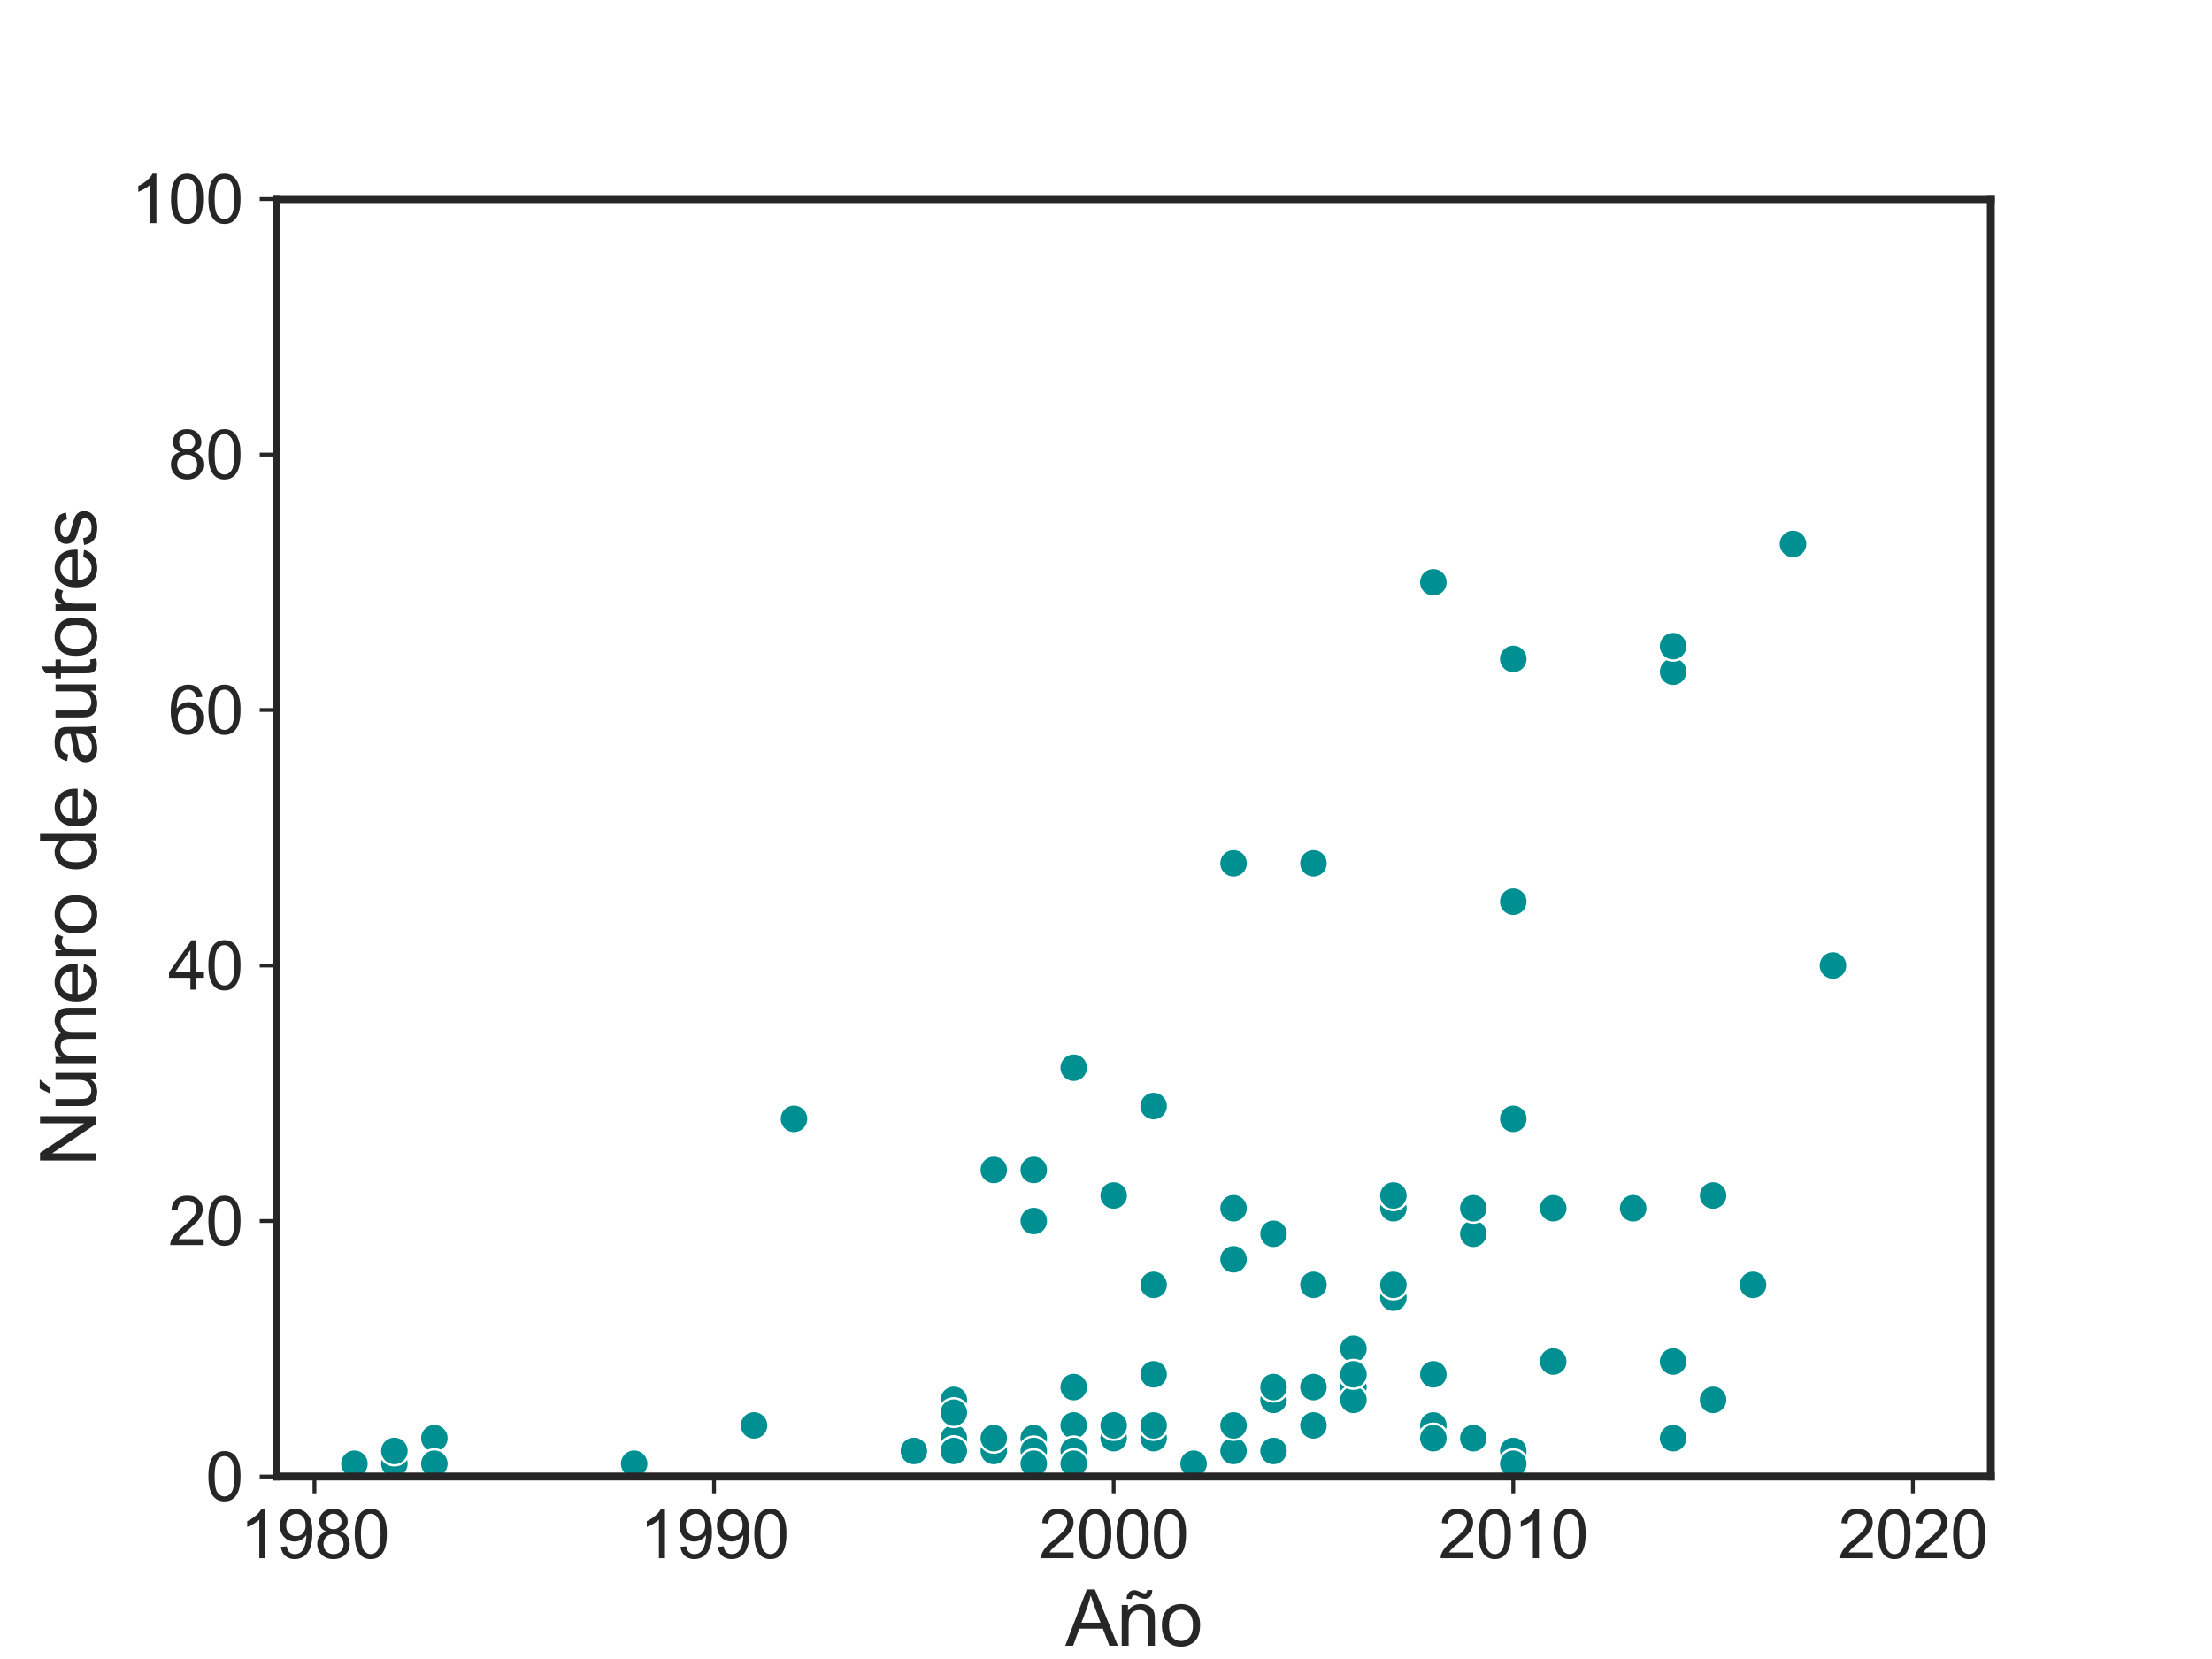 <?xml version="1.0" encoding="utf-8" standalone="no"?>
<!DOCTYPE svg PUBLIC "-//W3C//DTD SVG 1.1//EN"
  "http://www.w3.org/Graphics/SVG/1.1/DTD/svg11.dtd">
<svg xmlns:xlink="http://www.w3.org/1999/xlink" width="460.8pt" height="345.6pt" viewBox="0 0 460.8 345.6" xmlns="http://www.w3.org/2000/svg" version="1.1">
 <defs>
  <style type="text/css">*{stroke-linejoin: round; stroke-linecap: butt}</style>
 </defs>
 <g id="figure_1">
  <g id="patch_1">
   <path d="M 0 345.6 
L 460.8 345.6 
L 460.8 0 
L 0 0 
z
" style="fill: #ffffff"/>
  </g>
  <g id="axes_1">
   <g id="patch_2">
    <path d="M 57.6 307.584 
L 414.72 307.584 
L 414.72 41.472 
L 57.6 41.472 
z
" style="fill: #ffffff"/>
   </g>
   <g id="matplotlib.axis_1">
    <g id="xtick_1">
     <g id="line2d_1">
      <defs>
       <path id="m511fa99cec" d="M 0 0 
L 0 3.5 
" style="stroke: #262626; stroke-width: 0.8"/>
      </defs>
      <g>
       <use xlink:href="#m511fa99cec" x="65.508" y="307.584" style="fill: #262626; stroke: #262626; stroke-width: 0.8"/>
      </g>
     </g>
     <g id="text_1">
      <!-- 1980 -->
      <g style="fill: #262626" transform="translate(49.938 324.605) scale(0.14 -0.14)">
       <defs>
        <path id="ArialMT-31" d="M 2384 0 
L 1822 0 
L 1822 3584 
Q 1619 3391 1289 3197 
Q 959 3003 697 2906 
L 697 3450 
Q 1169 3672 1522 3987 
Q 1875 4303 2022 4600 
L 2384 4600 
L 2384 0 
z
" transform="scale(0.016)"/>
        <path id="ArialMT-39" d="M 350 1059 
L 891 1109 
Q 959 728 1153 556 
Q 1347 384 1650 384 
Q 1909 384 2104 503 
Q 2300 622 2425 820 
Q 2550 1019 2634 1356 
Q 2719 1694 2719 2044 
Q 2719 2081 2716 2156 
Q 2547 1888 2255 1720 
Q 1963 1553 1622 1553 
Q 1053 1553 659 1965 
Q 266 2378 266 3053 
Q 266 3750 677 4175 
Q 1088 4600 1706 4600 
Q 2153 4600 2523 4359 
Q 2894 4119 3086 3673 
Q 3278 3228 3278 2384 
Q 3278 1506 3087 986 
Q 2897 466 2520 194 
Q 2144 -78 1638 -78 
Q 1100 -78 759 220 
Q 419 519 350 1059 
z
M 2653 3081 
Q 2653 3566 2395 3850 
Q 2138 4134 1775 4134 
Q 1400 4134 1122 3828 
Q 844 3522 844 3034 
Q 844 2597 1108 2323 
Q 1372 2050 1759 2050 
Q 2150 2050 2401 2323 
Q 2653 2597 2653 3081 
z
" transform="scale(0.016)"/>
        <path id="ArialMT-38" d="M 1131 2484 
Q 781 2613 612 2850 
Q 444 3088 444 3419 
Q 444 3919 803 4259 
Q 1163 4600 1759 4600 
Q 2359 4600 2725 4251 
Q 3091 3903 3091 3403 
Q 3091 3084 2923 2848 
Q 2756 2613 2416 2484 
Q 2838 2347 3058 2040 
Q 3278 1734 3278 1309 
Q 3278 722 2862 322 
Q 2447 -78 1769 -78 
Q 1091 -78 675 323 
Q 259 725 259 1325 
Q 259 1772 486 2073 
Q 713 2375 1131 2484 
z
M 1019 3438 
Q 1019 3113 1228 2906 
Q 1438 2700 1772 2700 
Q 2097 2700 2305 2904 
Q 2513 3109 2513 3406 
Q 2513 3716 2298 3927 
Q 2084 4138 1766 4138 
Q 1444 4138 1231 3931 
Q 1019 3725 1019 3438 
z
M 838 1322 
Q 838 1081 952 856 
Q 1066 631 1291 507 
Q 1516 384 1775 384 
Q 2178 384 2440 643 
Q 2703 903 2703 1303 
Q 2703 1709 2433 1975 
Q 2163 2241 1756 2241 
Q 1359 2241 1098 1978 
Q 838 1716 838 1322 
z
" transform="scale(0.016)"/>
        <path id="ArialMT-30" d="M 266 2259 
Q 266 3072 433 3567 
Q 600 4063 929 4331 
Q 1259 4600 1759 4600 
Q 2128 4600 2406 4451 
Q 2684 4303 2865 4023 
Q 3047 3744 3150 3342 
Q 3253 2941 3253 2259 
Q 3253 1453 3087 958 
Q 2922 463 2592 192 
Q 2263 -78 1759 -78 
Q 1097 -78 719 397 
Q 266 969 266 2259 
z
M 844 2259 
Q 844 1131 1108 757 
Q 1372 384 1759 384 
Q 2147 384 2411 759 
Q 2675 1134 2675 2259 
Q 2675 3391 2411 3762 
Q 2147 4134 1753 4134 
Q 1366 4134 1134 3806 
Q 844 3388 844 2259 
z
" transform="scale(0.016)"/>
       </defs>
       <use xlink:href="#ArialMT-31"/>
       <use xlink:href="#ArialMT-39" x="55.615"/>
       <use xlink:href="#ArialMT-38" x="111.23"/>
       <use xlink:href="#ArialMT-30" x="166.846"/>
      </g>
     </g>
    </g>
    <g id="xtick_2">
     <g id="line2d_2">
      <g>
       <use xlink:href="#m511fa99cec" x="148.753" y="307.584" style="fill: #262626; stroke: #262626; stroke-width: 0.8"/>
      </g>
     </g>
     <g id="text_2">
      <!-- 1990 -->
      <g style="fill: #262626" transform="translate(133.182 324.605) scale(0.14 -0.14)">
       <use xlink:href="#ArialMT-31"/>
       <use xlink:href="#ArialMT-39" x="55.615"/>
       <use xlink:href="#ArialMT-39" x="111.23"/>
       <use xlink:href="#ArialMT-30" x="166.846"/>
      </g>
     </g>
    </g>
    <g id="xtick_3">
     <g id="line2d_3">
      <g>
       <use xlink:href="#m511fa99cec" x="231.998" y="307.584" style="fill: #262626; stroke: #262626; stroke-width: 0.8"/>
      </g>
     </g>
     <g id="text_3">
      <!-- 2000 -->
      <g style="fill: #262626" transform="translate(216.427 324.605) scale(0.14 -0.14)">
       <defs>
        <path id="ArialMT-32" d="M 3222 541 
L 3222 0 
L 194 0 
Q 188 203 259 391 
Q 375 700 629 1000 
Q 884 1300 1366 1694 
Q 2113 2306 2375 2664 
Q 2638 3022 2638 3341 
Q 2638 3675 2398 3904 
Q 2159 4134 1775 4134 
Q 1369 4134 1125 3890 
Q 881 3647 878 3216 
L 300 3275 
Q 359 3922 746 4261 
Q 1134 4600 1788 4600 
Q 2447 4600 2831 4234 
Q 3216 3869 3216 3328 
Q 3216 3053 3103 2787 
Q 2991 2522 2730 2228 
Q 2469 1934 1863 1422 
Q 1356 997 1212 845 
Q 1069 694 975 541 
L 3222 541 
z
" transform="scale(0.016)"/>
       </defs>
       <use xlink:href="#ArialMT-32"/>
       <use xlink:href="#ArialMT-30" x="55.615"/>
       <use xlink:href="#ArialMT-30" x="111.23"/>
       <use xlink:href="#ArialMT-30" x="166.846"/>
      </g>
     </g>
    </g>
    <g id="xtick_4">
     <g id="line2d_4">
      <g>
       <use xlink:href="#m511fa99cec" x="315.243" y="307.584" style="fill: #262626; stroke: #262626; stroke-width: 0.8"/>
      </g>
     </g>
     <g id="text_4">
      <!-- 2010 -->
      <g style="fill: #262626" transform="translate(299.672 324.605) scale(0.14 -0.14)">
       <use xlink:href="#ArialMT-32"/>
       <use xlink:href="#ArialMT-30" x="55.615"/>
       <use xlink:href="#ArialMT-31" x="111.23"/>
       <use xlink:href="#ArialMT-30" x="166.846"/>
      </g>
     </g>
    </g>
    <g id="xtick_5">
     <g id="line2d_5">
      <g>
       <use xlink:href="#m511fa99cec" x="398.487" y="307.584" style="fill: #262626; stroke: #262626; stroke-width: 0.8"/>
      </g>
     </g>
     <g id="text_5">
      <!-- 2020 -->
      <g style="fill: #262626" transform="translate(382.917 324.605) scale(0.14 -0.14)">
       <use xlink:href="#ArialMT-32"/>
       <use xlink:href="#ArialMT-30" x="55.615"/>
       <use xlink:href="#ArialMT-32" x="111.23"/>
       <use xlink:href="#ArialMT-30" x="166.846"/>
      </g>
     </g>
    </g>
    <g id="text_6">
     <!-- Año -->
     <g style="fill: #262626" transform="translate(221.926 342.84) scale(0.16 -0.16)">
      <defs>
       <path id="ArialMT-41" d="M -9 0 
L 1750 4581 
L 2403 4581 
L 4278 0 
L 3588 0 
L 3053 1388 
L 1138 1388 
L 634 0 
L -9 0 
z
M 1313 1881 
L 2866 1881 
L 2388 3150 
Q 2169 3728 2063 4100 
Q 1975 3659 1816 3225 
L 1313 1881 
z
" transform="scale(0.016)"/>
       <path id="ArialMT-f1" d="M 422 0 
L 422 3319 
L 928 3319 
L 928 2847 
Q 1294 3394 1984 3394 
Q 2284 3394 2536 3286 
Q 2788 3178 2913 3003 
Q 3038 2828 3088 2588 
Q 3119 2431 3119 2041 
L 3119 0 
L 2556 0 
L 2556 2019 
Q 2556 2363 2490 2533 
Q 2425 2703 2258 2804 
Q 2091 2906 1866 2906 
Q 1506 2906 1245 2678 
Q 984 2450 984 1813 
L 984 0 
L 422 0 
z
M 819 3809 
Q 816 4134 997 4328 
Q 1175 4522 1453 4522 
Q 1647 4522 1981 4353 
Q 2166 4259 2275 4259 
Q 2375 4259 2428 4314 
Q 2481 4369 2503 4531 
L 2909 4531 
Q 2900 4175 2729 3997 
Q 2559 3819 2297 3819 
Q 2100 3819 1778 3994 
Q 1569 4106 1472 4106 
Q 1366 4106 1300 4031 
Q 1231 3956 1234 3809 
L 819 3809 
z
" transform="scale(0.016)"/>
       <path id="ArialMT-6f" d="M 213 1659 
Q 213 2581 725 3025 
Q 1153 3394 1769 3394 
Q 2453 3394 2887 2945 
Q 3322 2497 3322 1706 
Q 3322 1066 3130 698 
Q 2938 331 2570 128 
Q 2203 -75 1769 -75 
Q 1072 -75 642 372 
Q 213 819 213 1659 
z
M 791 1659 
Q 791 1022 1069 705 
Q 1347 388 1769 388 
Q 2188 388 2466 706 
Q 2744 1025 2744 1678 
Q 2744 2294 2464 2611 
Q 2184 2928 1769 2928 
Q 1347 2928 1069 2612 
Q 791 2297 791 1659 
z
" transform="scale(0.016)"/>
      </defs>
      <use xlink:href="#ArialMT-41"/>
      <use xlink:href="#ArialMT-f1" x="66.699"/>
      <use xlink:href="#ArialMT-6f" x="122.314"/>
     </g>
    </g>
   </g>
   <g id="matplotlib.axis_2">
    <g id="ytick_1">
     <g id="line2d_6">
      <defs>
       <path id="m95cd0a6a01" d="M 0 0 
L -3.5 0 
" style="stroke: #262626; stroke-width: 0.8"/>
      </defs>
      <g>
       <use xlink:href="#m95cd0a6a01" x="57.6" y="307.584" style="fill: #262626; stroke: #262626; stroke-width: 0.8"/>
      </g>
     </g>
     <g id="text_7">
      <!-- 0 -->
      <g style="fill: #262626" transform="translate(42.815 312.594) scale(0.14 -0.14)">
       <use xlink:href="#ArialMT-30"/>
      </g>
     </g>
    </g>
    <g id="ytick_2">
     <g id="line2d_7">
      <g>
       <use xlink:href="#m95cd0a6a01" x="57.6" y="254.362" style="fill: #262626; stroke: #262626; stroke-width: 0.8"/>
      </g>
     </g>
     <g id="text_8">
      <!-- 20 -->
      <g style="fill: #262626" transform="translate(35.029 259.372) scale(0.14 -0.14)">
       <use xlink:href="#ArialMT-32"/>
       <use xlink:href="#ArialMT-30" x="55.615"/>
      </g>
     </g>
    </g>
    <g id="ytick_3">
     <g id="line2d_8">
      <g>
       <use xlink:href="#m95cd0a6a01" x="57.6" y="201.139" style="fill: #262626; stroke: #262626; stroke-width: 0.8"/>
      </g>
     </g>
     <g id="text_9">
      <!-- 40 -->
      <g style="fill: #262626" transform="translate(35.029 206.15) scale(0.14 -0.14)">
       <defs>
        <path id="ArialMT-34" d="M 2069 0 
L 2069 1097 
L 81 1097 
L 81 1613 
L 2172 4581 
L 2631 4581 
L 2631 1613 
L 3250 1613 
L 3250 1097 
L 2631 1097 
L 2631 0 
L 2069 0 
z
M 2069 1613 
L 2069 3678 
L 634 1613 
L 2069 1613 
z
" transform="scale(0.016)"/>
       </defs>
       <use xlink:href="#ArialMT-34"/>
       <use xlink:href="#ArialMT-30" x="55.615"/>
      </g>
     </g>
    </g>
    <g id="ytick_4">
     <g id="line2d_9">
      <g>
       <use xlink:href="#m95cd0a6a01" x="57.6" y="147.917" style="fill: #262626; stroke: #262626; stroke-width: 0.8"/>
      </g>
     </g>
     <g id="text_10">
      <!-- 60 -->
      <g style="fill: #262626" transform="translate(35.029 152.927) scale(0.14 -0.14)">
       <defs>
        <path id="ArialMT-36" d="M 3184 3459 
L 2625 3416 
Q 2550 3747 2413 3897 
Q 2184 4138 1850 4138 
Q 1581 4138 1378 3988 
Q 1113 3794 959 3422 
Q 806 3050 800 2363 
Q 1003 2672 1297 2822 
Q 1591 2972 1913 2972 
Q 2475 2972 2870 2558 
Q 3266 2144 3266 1488 
Q 3266 1056 3080 686 
Q 2894 316 2569 119 
Q 2244 -78 1831 -78 
Q 1128 -78 684 439 
Q 241 956 241 2144 
Q 241 3472 731 4075 
Q 1159 4600 1884 4600 
Q 2425 4600 2770 4297 
Q 3116 3994 3184 3459 
z
M 888 1484 
Q 888 1194 1011 928 
Q 1134 663 1356 523 
Q 1578 384 1822 384 
Q 2178 384 2434 671 
Q 2691 959 2691 1453 
Q 2691 1928 2437 2201 
Q 2184 2475 1800 2475 
Q 1419 2475 1153 2201 
Q 888 1928 888 1484 
z
" transform="scale(0.016)"/>
       </defs>
       <use xlink:href="#ArialMT-36"/>
       <use xlink:href="#ArialMT-30" x="55.615"/>
      </g>
     </g>
    </g>
    <g id="ytick_5">
     <g id="line2d_10">
      <g>
       <use xlink:href="#m95cd0a6a01" x="57.6" y="94.694" style="fill: #262626; stroke: #262626; stroke-width: 0.8"/>
      </g>
     </g>
     <g id="text_11">
      <!-- 80 -->
      <g style="fill: #262626" transform="translate(35.029 99.705) scale(0.14 -0.14)">
       <use xlink:href="#ArialMT-38"/>
       <use xlink:href="#ArialMT-30" x="55.615"/>
      </g>
     </g>
    </g>
    <g id="ytick_6">
     <g id="line2d_11">
      <g>
       <use xlink:href="#m95cd0a6a01" x="57.6" y="41.472" style="fill: #262626; stroke: #262626; stroke-width: 0.8"/>
      </g>
     </g>
     <g id="text_12">
      <!-- 100 -->
      <g style="fill: #262626" transform="translate(27.244 46.482) scale(0.14 -0.14)">
       <use xlink:href="#ArialMT-31"/>
       <use xlink:href="#ArialMT-30" x="55.615"/>
       <use xlink:href="#ArialMT-30" x="111.23"/>
      </g>
     </g>
    </g>
    <g id="text_13">
     <!-- Número de autores -->
     <g style="fill: #262626" transform="translate(20.064 243.003) rotate(-90) scale(0.16 -0.16)">
      <defs>
       <path id="ArialMT-4e" d="M 488 0 
L 488 4581 
L 1109 4581 
L 3516 984 
L 3516 4581 
L 4097 4581 
L 4097 0 
L 3475 0 
L 1069 3600 
L 1069 0 
L 488 0 
z
" transform="scale(0.016)"/>
       <path id="ArialMT-fa" d="M 2597 0 
L 2597 488 
Q 2209 -75 1544 -75 
Q 1250 -75 995 37 
Q 741 150 617 320 
Q 494 491 444 738 
Q 409 903 409 1263 
L 409 3319 
L 972 3319 
L 972 1478 
Q 972 1038 1006 884 
Q 1059 663 1231 536 
Q 1403 409 1656 409 
Q 1909 409 2131 539 
Q 2353 669 2445 892 
Q 2538 1116 2538 1541 
L 2538 3319 
L 3100 3319 
L 3100 0 
L 2597 0 
z
M 1416 3731 
L 1831 4606 
L 2569 4606 
L 1881 3731 
L 1416 3731 
z
" transform="scale(0.016)"/>
       <path id="ArialMT-6d" d="M 422 0 
L 422 3319 
L 925 3319 
L 925 2853 
Q 1081 3097 1340 3245 
Q 1600 3394 1931 3394 
Q 2300 3394 2536 3241 
Q 2772 3088 2869 2813 
Q 3263 3394 3894 3394 
Q 4388 3394 4653 3120 
Q 4919 2847 4919 2278 
L 4919 0 
L 4359 0 
L 4359 2091 
Q 4359 2428 4304 2576 
Q 4250 2725 4106 2815 
Q 3963 2906 3769 2906 
Q 3419 2906 3187 2673 
Q 2956 2441 2956 1928 
L 2956 0 
L 2394 0 
L 2394 2156 
Q 2394 2531 2256 2718 
Q 2119 2906 1806 2906 
Q 1569 2906 1367 2781 
Q 1166 2656 1075 2415 
Q 984 2175 984 1722 
L 984 0 
L 422 0 
z
" transform="scale(0.016)"/>
       <path id="ArialMT-65" d="M 2694 1069 
L 3275 997 
Q 3138 488 2766 206 
Q 2394 -75 1816 -75 
Q 1088 -75 661 373 
Q 234 822 234 1631 
Q 234 2469 665 2931 
Q 1097 3394 1784 3394 
Q 2450 3394 2872 2941 
Q 3294 2488 3294 1666 
Q 3294 1616 3291 1516 
L 816 1516 
Q 847 969 1125 678 
Q 1403 388 1819 388 
Q 2128 388 2347 550 
Q 2566 713 2694 1069 
z
M 847 1978 
L 2700 1978 
Q 2663 2397 2488 2606 
Q 2219 2931 1791 2931 
Q 1403 2931 1139 2672 
Q 875 2413 847 1978 
z
" transform="scale(0.016)"/>
       <path id="ArialMT-72" d="M 416 0 
L 416 3319 
L 922 3319 
L 922 2816 
Q 1116 3169 1280 3281 
Q 1444 3394 1641 3394 
Q 1925 3394 2219 3213 
L 2025 2691 
Q 1819 2813 1613 2813 
Q 1428 2813 1281 2702 
Q 1134 2591 1072 2394 
Q 978 2094 978 1738 
L 978 0 
L 416 0 
z
" transform="scale(0.016)"/>
       <path id="ArialMT-20" transform="scale(0.016)"/>
       <path id="ArialMT-64" d="M 2575 0 
L 2575 419 
Q 2259 -75 1647 -75 
Q 1250 -75 917 144 
Q 584 363 401 755 
Q 219 1147 219 1656 
Q 219 2153 384 2558 
Q 550 2963 881 3178 
Q 1213 3394 1622 3394 
Q 1922 3394 2156 3267 
Q 2391 3141 2538 2938 
L 2538 4581 
L 3097 4581 
L 3097 0 
L 2575 0 
z
M 797 1656 
Q 797 1019 1065 703 
Q 1334 388 1700 388 
Q 2069 388 2326 689 
Q 2584 991 2584 1609 
Q 2584 2291 2321 2609 
Q 2059 2928 1675 2928 
Q 1300 2928 1048 2622 
Q 797 2316 797 1656 
z
" transform="scale(0.016)"/>
       <path id="ArialMT-61" d="M 2588 409 
Q 2275 144 1986 34 
Q 1697 -75 1366 -75 
Q 819 -75 525 192 
Q 231 459 231 875 
Q 231 1119 342 1320 
Q 453 1522 633 1644 
Q 813 1766 1038 1828 
Q 1203 1872 1538 1913 
Q 2219 1994 2541 2106 
Q 2544 2222 2544 2253 
Q 2544 2597 2384 2738 
Q 2169 2928 1744 2928 
Q 1347 2928 1158 2789 
Q 969 2650 878 2297 
L 328 2372 
Q 403 2725 575 2942 
Q 747 3159 1072 3276 
Q 1397 3394 1825 3394 
Q 2250 3394 2515 3294 
Q 2781 3194 2906 3042 
Q 3031 2891 3081 2659 
Q 3109 2516 3109 2141 
L 3109 1391 
Q 3109 606 3145 398 
Q 3181 191 3288 0 
L 2700 0 
Q 2613 175 2588 409 
z
M 2541 1666 
Q 2234 1541 1622 1453 
Q 1275 1403 1131 1340 
Q 988 1278 909 1158 
Q 831 1038 831 891 
Q 831 666 1001 516 
Q 1172 366 1500 366 
Q 1825 366 2078 508 
Q 2331 650 2450 897 
Q 2541 1088 2541 1459 
L 2541 1666 
z
" transform="scale(0.016)"/>
       <path id="ArialMT-75" d="M 2597 0 
L 2597 488 
Q 2209 -75 1544 -75 
Q 1250 -75 995 37 
Q 741 150 617 320 
Q 494 491 444 738 
Q 409 903 409 1263 
L 409 3319 
L 972 3319 
L 972 1478 
Q 972 1038 1006 884 
Q 1059 663 1231 536 
Q 1403 409 1656 409 
Q 1909 409 2131 539 
Q 2353 669 2445 892 
Q 2538 1116 2538 1541 
L 2538 3319 
L 3100 3319 
L 3100 0 
L 2597 0 
z
" transform="scale(0.016)"/>
       <path id="ArialMT-74" d="M 1650 503 
L 1731 6 
Q 1494 -44 1306 -44 
Q 1000 -44 831 53 
Q 663 150 594 308 
Q 525 466 525 972 
L 525 2881 
L 113 2881 
L 113 3319 
L 525 3319 
L 525 4141 
L 1084 4478 
L 1084 3319 
L 1650 3319 
L 1650 2881 
L 1084 2881 
L 1084 941 
Q 1084 700 1114 631 
Q 1144 563 1211 522 
Q 1278 481 1403 481 
Q 1497 481 1650 503 
z
" transform="scale(0.016)"/>
       <path id="ArialMT-73" d="M 197 991 
L 753 1078 
Q 800 744 1014 566 
Q 1228 388 1613 388 
Q 2000 388 2187 545 
Q 2375 703 2375 916 
Q 2375 1106 2209 1216 
Q 2094 1291 1634 1406 
Q 1016 1563 777 1677 
Q 538 1791 414 1992 
Q 291 2194 291 2438 
Q 291 2659 392 2848 
Q 494 3038 669 3163 
Q 800 3259 1026 3326 
Q 1253 3394 1513 3394 
Q 1903 3394 2198 3281 
Q 2494 3169 2634 2976 
Q 2775 2784 2828 2463 
L 2278 2388 
Q 2241 2644 2061 2787 
Q 1881 2931 1553 2931 
Q 1166 2931 1000 2803 
Q 834 2675 834 2503 
Q 834 2394 903 2306 
Q 972 2216 1119 2156 
Q 1203 2125 1616 2013 
Q 2213 1853 2448 1751 
Q 2684 1650 2818 1456 
Q 2953 1263 2953 975 
Q 2953 694 2789 445 
Q 2625 197 2315 61 
Q 2006 -75 1616 -75 
Q 969 -75 630 194 
Q 291 463 197 991 
z
" transform="scale(0.016)"/>
      </defs>
      <use xlink:href="#ArialMT-4e"/>
      <use xlink:href="#ArialMT-fa" x="72.217"/>
      <use xlink:href="#ArialMT-6d" x="127.832"/>
      <use xlink:href="#ArialMT-65" x="211.133"/>
      <use xlink:href="#ArialMT-72" x="266.748"/>
      <use xlink:href="#ArialMT-6f" x="300.049"/>
      <use xlink:href="#ArialMT-20" x="355.664"/>
      <use xlink:href="#ArialMT-64" x="383.447"/>
      <use xlink:href="#ArialMT-65" x="439.062"/>
      <use xlink:href="#ArialMT-20" x="494.678"/>
      <use xlink:href="#ArialMT-61" x="522.461"/>
      <use xlink:href="#ArialMT-75" x="578.076"/>
      <use xlink:href="#ArialMT-74" x="633.691"/>
      <use xlink:href="#ArialMT-6f" x="661.475"/>
      <use xlink:href="#ArialMT-72" x="717.09"/>
      <use xlink:href="#ArialMT-65" x="750.391"/>
      <use xlink:href="#ArialMT-73" x="806.006"/>
     </g>
    </g>
   </g>
   <g id="PathCollection_1">
    <defs>
     <path id="m7800da50d0" d="M 0 3 
C 0.796 3 1.559 2.684 2.121 2.121 
C 2.684 1.559 3 0.796 3 0 
C 3 -0.796 2.684 -1.559 2.121 -2.121 
C 1.559 -2.684 0.796 -3 0 -3 
C -0.796 -3 -1.559 -2.684 -2.121 -2.121 
C -2.684 -1.559 -3 -0.796 -3 0 
C -3 0.796 -2.684 1.559 -2.121 2.121 
C -1.559 2.684 -0.796 3 0 3 
z
" style="stroke: #ffffff; stroke-width: 0.48"/>
    </defs>
    <g clip-path="url(#p1c153dd985)">
     <use xlink:href="#m7800da50d0" x="281.945" y="280.973" style="fill: #009092; stroke: #ffffff; stroke-width: 0.48"/>
     <use xlink:href="#m7800da50d0" x="348.54" y="299.601" style="fill: #009092; stroke: #ffffff; stroke-width: 0.48"/>
     <use xlink:href="#m7800da50d0" x="273.62" y="267.667" style="fill: #009092; stroke: #ffffff; stroke-width: 0.48"/>
     <use xlink:href="#m7800da50d0" x="90.482" y="299.601" style="fill: #009092; stroke: #ffffff; stroke-width: 0.48"/>
     <use xlink:href="#m7800da50d0" x="290.269" y="270.328" style="fill: #009092; stroke: #ffffff; stroke-width: 0.48"/>
     <use xlink:href="#m7800da50d0" x="240.322" y="299.601" style="fill: #009092; stroke: #ffffff; stroke-width: 0.48"/>
     <use xlink:href="#m7800da50d0" x="231.998" y="299.601" style="fill: #009092; stroke: #ffffff; stroke-width: 0.48"/>
     <use xlink:href="#m7800da50d0" x="356.865" y="249.039" style="fill: #009092; stroke: #ffffff; stroke-width: 0.48"/>
     <use xlink:href="#m7800da50d0" x="240.322" y="296.94" style="fill: #009092; stroke: #ffffff; stroke-width: 0.48"/>
     <use xlink:href="#m7800da50d0" x="256.971" y="262.345" style="fill: #009092; stroke: #ffffff; stroke-width: 0.48"/>
     <use xlink:href="#m7800da50d0" x="315.243" y="233.073" style="fill: #009092; stroke: #ffffff; stroke-width: 0.48"/>
     <use xlink:href="#m7800da50d0" x="281.945" y="288.956" style="fill: #009092; stroke: #ffffff; stroke-width: 0.48"/>
     <use xlink:href="#m7800da50d0" x="248.647" y="304.923" style="fill: #009092; stroke: #ffffff; stroke-width: 0.48"/>
     <use xlink:href="#m7800da50d0" x="303.331" y="-1" style="fill: #009092; stroke: #ffffff; stroke-width: 0.48"/>
     <use xlink:href="#m7800da50d0" x="334.006" y="-1" style="fill: #009092; stroke: #ffffff; stroke-width: 0.48"/>
     <use xlink:href="#m7800da50d0" x="306.918" y="299.601" style="fill: #009092; stroke: #ffffff; stroke-width: 0.48"/>
     <use xlink:href="#m7800da50d0" x="356.865" y="291.617" style="fill: #009092; stroke: #ffffff; stroke-width: 0.48"/>
     <use xlink:href="#m7800da50d0" x="198.7" y="299.601" style="fill: #009092; stroke: #ffffff; stroke-width: 0.48"/>
     <use xlink:href="#m7800da50d0" x="340.216" y="251.7" style="fill: #009092; stroke: #ffffff; stroke-width: 0.48"/>
     <use xlink:href="#m7800da50d0" x="215.349" y="243.717" style="fill: #009092; stroke: #ffffff; stroke-width: 0.48"/>
     <use xlink:href="#m7800da50d0" x="314.866" y="-1" style="fill: #009092; stroke: #ffffff; stroke-width: 0.48"/>
     <use xlink:href="#m7800da50d0" x="315.201" y="-1" style="fill: #009092; stroke: #ffffff; stroke-width: 0.48"/>
     <use xlink:href="#m7800da50d0" x="215.349" y="254.362" style="fill: #009092; stroke: #ffffff; stroke-width: 0.48"/>
     <use xlink:href="#m7800da50d0" x="323.567" y="251.7" style="fill: #009092; stroke: #ffffff; stroke-width: 0.48"/>
     <use xlink:href="#m7800da50d0" x="273.62" y="179.85" style="fill: #009092; stroke: #ffffff; stroke-width: 0.48"/>
     <use xlink:href="#m7800da50d0" x="281.945" y="291.617" style="fill: #009092; stroke: #ffffff; stroke-width: 0.48"/>
     <use xlink:href="#m7800da50d0" x="198.7" y="291.617" style="fill: #009092; stroke: #ffffff; stroke-width: 0.48"/>
     <use xlink:href="#m7800da50d0" x="323.567" y="22.844" style="fill: #009092; stroke: #ffffff; stroke-width: 0.48"/>
     <use xlink:href="#m7800da50d0" x="306.918" y="257.023" style="fill: #009092; stroke: #ffffff; stroke-width: 0.48"/>
     <use xlink:href="#m7800da50d0" x="207.024" y="302.262" style="fill: #009092; stroke: #ffffff; stroke-width: 0.48"/>
     <use xlink:href="#m7800da50d0" x="240.322" y="286.295" style="fill: #009092; stroke: #ffffff; stroke-width: 0.48"/>
     <use xlink:href="#m7800da50d0" x="265.296" y="291.617" style="fill: #009092; stroke: #ffffff; stroke-width: 0.48"/>
     <use xlink:href="#m7800da50d0" x="240.322" y="230.412" style="fill: #009092; stroke: #ffffff; stroke-width: 0.48"/>
     <use xlink:href="#m7800da50d0" x="223.673" y="296.94" style="fill: #009092; stroke: #ffffff; stroke-width: 0.48"/>
     <use xlink:href="#m7800da50d0" x="273.62" y="296.94" style="fill: #009092; stroke: #ffffff; stroke-width: 0.48"/>
     <use xlink:href="#m7800da50d0" x="273.62" y="288.956" style="fill: #009092; stroke: #ffffff; stroke-width: 0.48"/>
     <use xlink:href="#m7800da50d0" x="312.901" y="-1" style="fill: #009092; stroke: #ffffff; stroke-width: 0.48"/>
     <use xlink:href="#m7800da50d0" x="313.041" y="-1" style="fill: #009092; stroke: #ffffff; stroke-width: 0.48"/>
     <use xlink:href="#m7800da50d0" x="290.269" y="251.7" style="fill: #009092; stroke: #ffffff; stroke-width: 0.48"/>
     <use xlink:href="#m7800da50d0" x="290.269" y="267.667" style="fill: #009092; stroke: #ffffff; stroke-width: 0.48"/>
     <use xlink:href="#m7800da50d0" x="265.296" y="288.956" style="fill: #009092; stroke: #ffffff; stroke-width: 0.48"/>
     <use xlink:href="#m7800da50d0" x="90.482" y="304.923" style="fill: #009092; stroke: #ffffff; stroke-width: 0.48"/>
     <use xlink:href="#m7800da50d0" x="298.594" y="296.94" style="fill: #009092; stroke: #ffffff; stroke-width: 0.48"/>
     <use xlink:href="#m7800da50d0" x="298.594" y="299.601" style="fill: #009092; stroke: #ffffff; stroke-width: 0.48"/>
     <use xlink:href="#m7800da50d0" x="215.349" y="299.601" style="fill: #009092; stroke: #ffffff; stroke-width: 0.48"/>
     <use xlink:href="#m7800da50d0" x="265.296" y="302.262" style="fill: #009092; stroke: #ffffff; stroke-width: 0.48"/>
     <use xlink:href="#m7800da50d0" x="223.673" y="302.262" style="fill: #009092; stroke: #ffffff; stroke-width: 0.48"/>
     <use xlink:href="#m7800da50d0" x="298.594" y="286.295" style="fill: #009092; stroke: #ffffff; stroke-width: 0.48"/>
     <use xlink:href="#m7800da50d0" x="340.216" y="251.7" style="fill: #009092; stroke: #ffffff; stroke-width: 0.48"/>
     <use xlink:href="#m7800da50d0" x="215.349" y="299.601" style="fill: #009092; stroke: #ffffff; stroke-width: 0.48"/>
     <use xlink:href="#m7800da50d0" x="223.673" y="222.428" style="fill: #009092; stroke: #ffffff; stroke-width: 0.48"/>
     <use xlink:href="#m7800da50d0" x="252.162" y="-1" style="fill: #009092; stroke: #ffffff; stroke-width: 0.48"/>
     <use xlink:href="#m7800da50d0" x="283.19" y="-1" style="fill: #009092; stroke: #ffffff; stroke-width: 0.48"/>
     <use xlink:href="#m7800da50d0" x="256.971" y="302.262" style="fill: #009092; stroke: #ffffff; stroke-width: 0.48"/>
     <use xlink:href="#m7800da50d0" x="207.024" y="243.717" style="fill: #009092; stroke: #ffffff; stroke-width: 0.48"/>
     <use xlink:href="#m7800da50d0" x="319.171" y="-1" style="fill: #009092; stroke: #ffffff; stroke-width: 0.48"/>
     <use xlink:href="#m7800da50d0" x="368.24" y="-1" style="fill: #009092; stroke: #ffffff; stroke-width: 0.48"/>
     <use xlink:href="#m7800da50d0" x="315.243" y="302.262" style="fill: #009092; stroke: #ffffff; stroke-width: 0.48"/>
     <use xlink:href="#m7800da50d0" x="281.945" y="280.973" style="fill: #009092; stroke: #ffffff; stroke-width: 0.48"/>
     <use xlink:href="#m7800da50d0" x="223.673" y="288.956" style="fill: #009092; stroke: #ffffff; stroke-width: 0.48"/>
     <use xlink:href="#m7800da50d0" x="315.243" y="137.272" style="fill: #009092; stroke: #ffffff; stroke-width: 0.48"/>
     <use xlink:href="#m7800da50d0" x="265.296" y="302.262" style="fill: #009092; stroke: #ffffff; stroke-width: 0.48"/>
     <use xlink:href="#m7800da50d0" x="198.7" y="291.617" style="fill: #009092; stroke: #ffffff; stroke-width: 0.48"/>
     <use xlink:href="#m7800da50d0" x="381.838" y="201.139" style="fill: #009092; stroke: #ffffff; stroke-width: 0.48"/>
     <use xlink:href="#m7800da50d0" x="231.998" y="249.039" style="fill: #009092; stroke: #ffffff; stroke-width: 0.48"/>
     <use xlink:href="#m7800da50d0" x="323.567" y="283.634" style="fill: #009092; stroke: #ffffff; stroke-width: 0.48"/>
     <use xlink:href="#m7800da50d0" x="256.971" y="251.7" style="fill: #009092; stroke: #ffffff; stroke-width: 0.48"/>
     <use xlink:href="#m7800da50d0" x="73.833" y="304.923" style="fill: #009092; stroke: #ffffff; stroke-width: 0.48"/>
     <use xlink:href="#m7800da50d0" x="198.7" y="302.262" style="fill: #009092; stroke: #ffffff; stroke-width: 0.48"/>
     <use xlink:href="#m7800da50d0" x="240.322" y="267.667" style="fill: #009092; stroke: #ffffff; stroke-width: 0.48"/>
     <use xlink:href="#m7800da50d0" x="315.243" y="187.834" style="fill: #009092; stroke: #ffffff; stroke-width: 0.48"/>
     <use xlink:href="#m7800da50d0" x="198.7" y="294.278" style="fill: #009092; stroke: #ffffff; stroke-width: 0.48"/>
     <use xlink:href="#m7800da50d0" x="165.402" y="233.073" style="fill: #009092; stroke: #ffffff; stroke-width: 0.48"/>
     <use xlink:href="#m7800da50d0" x="157.077" y="296.94" style="fill: #009092; stroke: #ffffff; stroke-width: 0.48"/>
     <use xlink:href="#m7800da50d0" x="207.024" y="299.601" style="fill: #009092; stroke: #ffffff; stroke-width: 0.48"/>
     <use xlink:href="#m7800da50d0" x="198.7" y="302.262" style="fill: #009092; stroke: #ffffff; stroke-width: 0.48"/>
     <use xlink:href="#m7800da50d0" x="215.349" y="302.262" style="fill: #009092; stroke: #ffffff; stroke-width: 0.48"/>
     <use xlink:href="#m7800da50d0" x="223.673" y="304.923" style="fill: #009092; stroke: #ffffff; stroke-width: 0.48"/>
     <use xlink:href="#m7800da50d0" x="132.104" y="304.923" style="fill: #009092; stroke: #ffffff; stroke-width: 0.48"/>
     <use xlink:href="#m7800da50d0" x="190.375" y="302.262" style="fill: #009092; stroke: #ffffff; stroke-width: 0.48"/>
     <use xlink:href="#m7800da50d0" x="198.7" y="302.262" style="fill: #009092; stroke: #ffffff; stroke-width: 0.48"/>
     <use xlink:href="#m7800da50d0" x="348.54" y="283.634" style="fill: #009092; stroke: #ffffff; stroke-width: 0.48"/>
     <use xlink:href="#m7800da50d0" x="248.647" y="304.923" style="fill: #009092; stroke: #ffffff; stroke-width: 0.48"/>
     <use xlink:href="#m7800da50d0" x="315.243" y="304.923" style="fill: #009092; stroke: #ffffff; stroke-width: 0.48"/>
     <use xlink:href="#m7800da50d0" x="256.971" y="179.85" style="fill: #009092; stroke: #ffffff; stroke-width: 0.48"/>
     <use xlink:href="#m7800da50d0" x="265.296" y="257.023" style="fill: #009092; stroke: #ffffff; stroke-width: 0.48"/>
     <use xlink:href="#m7800da50d0" x="306.918" y="257.023" style="fill: #009092; stroke: #ffffff; stroke-width: 0.48"/>
     <use xlink:href="#m7800da50d0" x="298.594" y="299.601" style="fill: #009092; stroke: #ffffff; stroke-width: 0.48"/>
     <use xlink:href="#m7800da50d0" x="215.349" y="304.923" style="fill: #009092; stroke: #ffffff; stroke-width: 0.48"/>
     <use xlink:href="#m7800da50d0" x="290.269" y="249.039" style="fill: #009092; stroke: #ffffff; stroke-width: 0.48"/>
     <use xlink:href="#m7800da50d0" x="281.945" y="286.295" style="fill: #009092; stroke: #ffffff; stroke-width: 0.48"/>
     <use xlink:href="#m7800da50d0" x="240.322" y="286.295" style="fill: #009092; stroke: #ffffff; stroke-width: 0.48"/>
     <use xlink:href="#m7800da50d0" x="82.157" y="304.923" style="fill: #009092; stroke: #ffffff; stroke-width: 0.48"/>
     <use xlink:href="#m7800da50d0" x="306.918" y="251.7" style="fill: #009092; stroke: #ffffff; stroke-width: 0.48"/>
     <use xlink:href="#m7800da50d0" x="290.269" y="249.039" style="fill: #009092; stroke: #ffffff; stroke-width: 0.48"/>
     <use xlink:href="#m7800da50d0" x="297.367" y="-1" style="fill: #009092; stroke: #ffffff; stroke-width: 0.48"/>
     <use xlink:href="#m7800da50d0" x="349.787" y="-1" style="fill: #009092; stroke: #ffffff; stroke-width: 0.48"/>
     <use xlink:href="#m7800da50d0" x="348.54" y="139.933" style="fill: #009092; stroke: #ffffff; stroke-width: 0.48"/>
     <use xlink:href="#m7800da50d0" x="348.54" y="134.611" style="fill: #009092; stroke: #ffffff; stroke-width: 0.48"/>
     <use xlink:href="#m7800da50d0" x="298.594" y="121.306" style="fill: #009092; stroke: #ffffff; stroke-width: 0.48"/>
     <use xlink:href="#m7800da50d0" x="373.514" y="113.322" style="fill: #009092; stroke: #ffffff; stroke-width: 0.48"/>
     <use xlink:href="#m7800da50d0" x="231.998" y="296.94" style="fill: #009092; stroke: #ffffff; stroke-width: 0.48"/>
     <use xlink:href="#m7800da50d0" x="365.189" y="267.667" style="fill: #009092; stroke: #ffffff; stroke-width: 0.48"/>
     <use xlink:href="#m7800da50d0" x="256.971" y="296.94" style="fill: #009092; stroke: #ffffff; stroke-width: 0.48"/>
     <use xlink:href="#m7800da50d0" x="82.157" y="302.262" style="fill: #009092; stroke: #ffffff; stroke-width: 0.48"/>
    </g>
   </g>
   <g id="patch_3">
    <path d="M 57.6 307.584 
L 57.6 41.472 
" style="fill: none; stroke: #262626; stroke-width: 1.65; stroke-linejoin: miter; stroke-linecap: square"/>
   </g>
   <g id="patch_4">
    <path d="M 414.72 307.584 
L 414.72 41.472 
" style="fill: none; stroke: #262626; stroke-width: 1.65; stroke-linejoin: miter; stroke-linecap: square"/>
   </g>
   <g id="patch_5">
    <path d="M 57.6 307.584 
L 414.72 307.584 
" style="fill: none; stroke: #262626; stroke-width: 1.65; stroke-linejoin: miter; stroke-linecap: square"/>
   </g>
   <g id="patch_6">
    <path d="M 57.6 41.472 
L 414.72 41.472 
" style="fill: none; stroke: #262626; stroke-width: 1.65; stroke-linejoin: miter; stroke-linecap: square"/>
   </g>
  </g>
 </g>
 <defs>
  <clipPath id="p1c153dd985">
   <rect x="57.6" y="41.472" width="357.12" height="266.112"/>
  </clipPath>
 </defs>
</svg>
